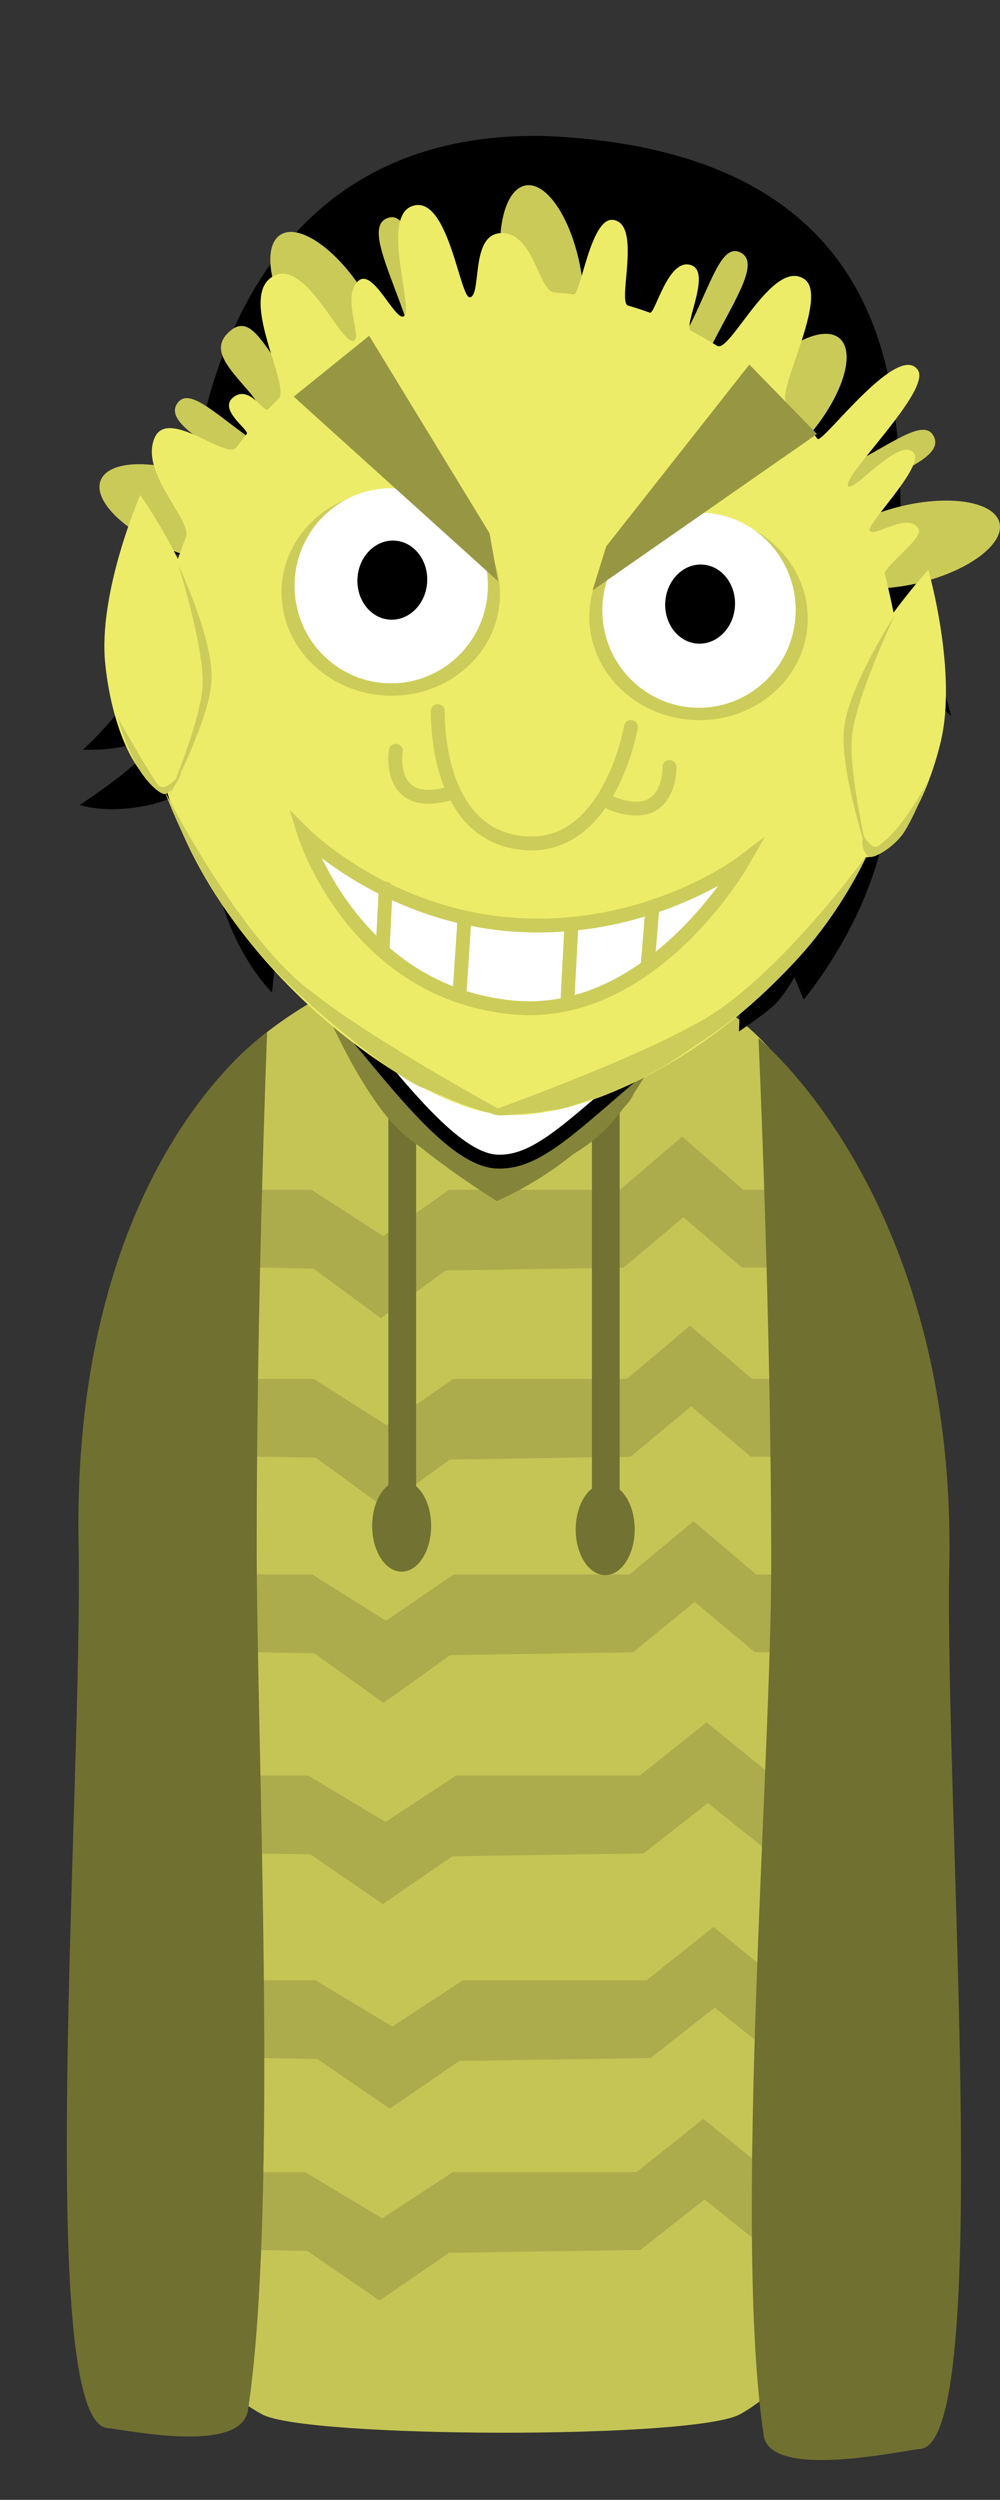 <svg viewBox="0,0,108.079,270.011" height="270.011" width="108.079" xmlns:xlink="http://www.w3.org/1999/xlink" xmlns="http://www.w3.org/2000/svg" version="1.1"><rect x="0" y="0" width="108.079" height="270.011" fill="#333333" stroke="none"/><g transform="translate(-266.715,-44.994)"><g style="mix-blend-mode: normal" stroke-dashoffset="0" stroke-dasharray="" stroke-miterlimit="10" stroke-linejoin="miter" fill-rule="nonzero" data-paper-data="{&quot;isPaintingLayer&quot;:true}"><path stroke-linecap="butt" stroke-width="2" stroke="none" fill="#000000" fill-opacity="0.01" d="M266.715,315.006v-270.011h106.57v270.011z"></path><g stroke-linecap="butt" stroke-width="0" stroke="none" data-paper-data="{&quot;index&quot;:null}"><path fill="#c5c556" d="M353.708,244c0,23.196 -17.148,-2 -32.75,-2c-15.602,0 -30,-16.304 -30,-39.5c0,-7.41 -6.459,-28.872 -4.194,-34.916c4.826,-12.875 24.576,-21.084 35.194,-21.084c9.962,0 28.313,5.606 33.048,20.577c2.68,8.475 -1.298,68.539 -1.298,76.923z"></path><path fill="#c5c556" d="M355.208,262.875c0,18.874 3.975,35.923 -8.499,42.877c-4.91,2.737 -46.865,2.585 -51.635,0.032c-13.04,-6.979 -7.116,-23.421 -7.116,-42.409c0,-17.35 -0.289,-53.934 7.272,-66.612c3.901,-6.543 12.278,4.837 18.853,4.237c5.801,-0.529 11.804,-0.694 16.113,0.771c8.447,2.87 13.088,-14.275 16.835,-6.289c6.089,12.977 8.177,53.761 8.177,67.394z"></path><path fill="#acac4c" d="M293.146,181.875v-8.375h7.237l7.754,5l7.108,-5h18.48l6.72,-5.75l6.591,5.75h8.789v8.375l-8.92,0.034l-6.332,-5.442l-6.462,5.443l-19.242,0.312l-6.99,5.153l-7.284,-5.361z"></path><path fill="#acac4c" d="M293.271,202.3v-8.375h7.348l7.872,5l7.216,-5h18.763l6.823,-5.75l6.692,5.75h7.697l-0.143,8.375l-7.688,0.034l-6.429,-5.442l-6.561,5.443l-19.536,0.312l-7.097,5.153l-7.395,-5.361z"></path><path fill="#acac4c" d="M293.021,223.425v-8.375h7.442l7.974,5l7.31,-5h19.005l6.911,-5.75l6.778,5.75h6.455l-0.429,8.375l-6.162,0.034l-6.512,-5.442l-6.646,5.443l-19.788,0.312l-7.189,5.153l-7.491,-5.361z"></path><path fill="#acac4c" d="M292.271,245.15v-8.375h7.774l8.33,5l7.635,-5h19.852l7.219,-5.75l7.08,5.75h3.609v8.375l-3.751,0.034l-6.802,-5.442l-6.942,5.443l-20.67,0.312l-7.509,5.153l-7.825,-5.361z"></path><path fill="#acac4c" d="M293.021,267.25v-8.375h7.774l8.33,5l7.635,-5h19.852l7.219,-5.75l7.08,5.75h3.609v8.375l-3.751,0.034l-6.802,-5.442l-6.942,5.443l-20.67,0.312l-7.509,5.153l-7.825,-5.361z"></path><path fill="#acac4c" d="M291.921,287.975v-8.375h7.774l8.33,5l7.635,-5h19.852l7.219,-5.75l7.08,5.75h3.609v8.375l-3.751,0.034l-6.802,-5.442l-6.942,5.443l-20.67,0.312l-7.509,5.153l-7.825,-5.361z"></path></g><g stroke-linecap="butt" stroke-width="0" stroke="none" fill="#727232" data-paper-data="{&quot;index&quot;:null}"><path d="M308.688,206.25v-42h3v42z"></path><path d="M313.313,209.813c0,2.727 -1.427,4.938 -3.188,4.938c-1.76,0 -3.188,-2.211 -3.188,-4.938c0,-2.727 1.427,-4.938 3.188,-4.938c1.76,0 3.188,2.211 3.188,4.938z"></path></g><g stroke-linecap="butt" stroke-width="0" stroke="none" fill="#727232" data-paper-data="{&quot;index&quot;:null}"><path d="M330.688,206.625v-42h3v42z"></path><path d="M335.313,210.188c0,2.727 -1.427,4.938 -3.188,4.938c-1.76,0 -3.188,-2.211 -3.188,-4.938c0,-2.727 1.427,-4.938 3.188,-4.938c1.76,0 3.188,2.211 3.188,4.938z"></path></g><path stroke-linecap="butt" stroke-width="0" stroke="none" fill="#707031" data-paper-data="{&quot;index&quot;:null}" d="M294.458,211.75c0,21.839 2.373,71.681 -0.942,93.561c-0.729,4.814 -13.164,2.12 -15.183,1.939c-7.908,-0.707 -2.639,-68.857 -3.125,-95.5c-0.75,-41.148 20.375,-55.25 20.375,-55.25c0,0 -1.125,28.602 -1.125,55.25z"></path><path stroke-linecap="butt" stroke-width="0" stroke="none" fill="#84843a" data-paper-data="{&quot;index&quot;:null}" d="M335.175,163.054c0,0.893 -2.735,3.275 -5.808,5.989c-4.175,3.688 -8.971,5.678 -8.971,5.678c0,0 -3.959,-2.477 -7.423,-5.182c-3.035,-2.37 -5.632,-4.934 -5.632,-5.901c0,-2.071 9.751,4 12.629,4c2.878,0 15.205,-6.654 15.205,-4.583z"></path><g stroke-linecap="butt" stroke-width="0" stroke="none" fill="#84843a" data-paper-data="{&quot;index&quot;:null}"><path d="M314.359,160.775c4.858,3.873 10.317,7.588 8.481,9.891c-1.836,2.303 -7.263,1.031 -12.121,-2.843c-4.858,-3.873 -9.413,-15.092 -9.413,-15.092c0,0 2.491,-1.803 3.772,-1.106c2.758,1.499 5.964,6.504 9.281,9.149z"></path><path data-paper-data="{&quot;index&quot;:null}" d="M341.354,151.844c0,0 -5.444,12.274 -10.302,16.147c-4.858,3.873 -10.285,5.146 -12.121,2.843c-1.836,-2.303 3.623,-6.018 8.481,-9.891c3.584,-2.857 8.417,-8.107 11.289,-9.732c1.021,-0.578 2.654,0.634 2.654,0.634z"></path></g><g stroke-linecap="butt" stroke-width="1.5" data-paper-data="{&quot;index&quot;:null}"><path stroke="none" fill="#000000" d="M280.506,105.144c0,0 6.543,-5.5 6.728,-6.355c0.486,-2.243 2.498,-40.096 38.647,-39.096c44.599,2.05 36.583,37.86 38.64,44.853c2.82,9.589 4.988,17.77 4.988,17.77c0,0 -2.625,-2.233 -3.863,-3.398c-1.155,-1.087 -3.584,-3.391 -3.584,-3.391c0,0 2.398,10.53 -0.065,20.736c-2.188,9.356 -8.425,16.703 -8.425,16.703l-0.997,-2.419c0,0 -1.166,2.125 -2.376,3.182c-1.21,1.057 -3.624,2.678 -3.624,2.678l0.154,-3.702c0,0 -7.776,10.525 -25.018,9.232c-16.253,-1.337 -25.306,-12.382 -25.306,-12.382l-0.292,2.641c0,0 -3.668,-3.544 -5.524,-10.096c-2.212,-7.81 -2.42,-12.431 -2.42,-12.431c0,0 -2.46,1.74 -5.889,2.389c-4.296,0.813 -6.954,-0.116 -6.954,-0.116c0,0 3.78,-2.472 5.888,-4.389c1.878,-1.708 2.865,-3.194 2.865,-3.194c0,0 -2.175,0.942 -4.331,1.334c-2.249,0.408 -4.056,0.262 -4.056,0.262c0,0 5.298,-4.696 7.737,-10.384c2.302,-5.37 2.822,-10.794 2.822,-10.794c0,0 -1.403,0.57 -3.376,0.572c-1.251,0.002 -2.369,-0.207 -2.369,-0.207z"></path><path stroke="#000000" fill="#ffffff" d="M296.504,117.554c-0.092,-7.315 1.473,-17.094 1.473,-17.094c0,0 3.406,0.185 14.092,-2.214c8.21,-1.843 21.132,-8.103 21.132,-8.103c0,0 -2.355,2.855 -3.696,4.224c-1.426,1.456 -4.287,4.288 -4.287,4.288c0,0 7.931,-1.144 14.956,-3.745c8.784,-2.959 10.971,-5.337 13.227,-3.723c2.662,1.904 -0.511,23.2 -1.19,28.725c-0.797,5.629 -3.158,9.311 -3.974,12.284c-0.816,2.973 -0.816,6.096 -3.266,15.858c-1.529,6.092 -4.745,8.629 -10.97,13.964c-6.225,5.335 -9.648,8.632 -13.603,8.438c-3.807,-0.187 -8.578,-5.682 -13.216,-11.284c-4.939,-5.966 -8.293,-9.047 -8.689,-15.751c-0.357,-6.037 -0.117,-9.938 -0.108,-15.289c0.007,-3.911 -1.829,-6.581 -1.879,-10.576z"></path></g><path stroke-linecap="butt" stroke-width="0" stroke="none" fill="#caca59" data-paper-data="{&quot;index&quot;:null}" d="M298.24,92.109c-2.25,1.929 -2.148,-1.935 -4.535,-4.719c-2.387,-2.785 -4.377,-4.715 -2.126,-6.644c2.25,-1.929 3.6,1.67 5.987,4.454c2.387,2.785 2.924,4.981 0.674,6.909z"></path><path stroke-linecap="butt" stroke-width="0" stroke="none" fill="#caca59" data-paper-data="{&quot;index&quot;:null}" d="M327.058,84.598c-2.31,0.418 -4.975,-3.626 -5.952,-9.031c-0.977,-5.405 0.103,-10.125 2.413,-10.543c2.31,-0.418 4.975,3.626 5.952,9.031c0.977,5.405 -0.103,10.125 -2.413,10.543z"></path><g stroke-linecap="butt" stroke-width="0" stroke="none" fill="#caca59" data-paper-data="{&quot;index&quot;:null}"><path d="M341.088,80.502c2.514,-4.884 3.584,-9.303 5.671,-8.229c2.087,1.074 -0.501,4.912 -3.015,9.796c-2.514,4.884 -4.001,8.964 -6.088,7.89c-2.087,-1.074 0.918,-4.573 3.432,-9.457z"></path><path d="M347.78,86.393c3.54,-4.2 7.864,-6.379 9.659,-4.866c1.795,1.513 0.381,6.144 -3.159,10.344c-3.54,4.2 -7.864,6.379 -9.659,4.866c-1.795,-1.513 -0.381,-6.144 3.159,-10.344z"></path></g><g stroke-linecap="butt" stroke-width="0" stroke="none" fill="#caca59" data-paper-data="{&quot;index&quot;:null}"><path d="M315.288,87.279c-2.211,0.788 -3.145,-3.453 -4.99,-8.627c-1.845,-5.174 -3.902,-9.321 -1.691,-10.109c2.211,-0.788 2.687,3.734 4.531,8.908c1.845,5.174 4.36,9.04 2.149,9.828z"></path><path d="M307.712,87.126c-1.979,1.262 -5.977,-1.47 -8.93,-6.102c-2.952,-4.632 -3.741,-9.41 -1.761,-10.671c1.979,-1.262 5.977,1.47 8.93,6.102c2.952,4.632 3.741,9.41 1.761,10.671z"></path></g><g stroke-linecap="butt" stroke-width="0" stroke="none" fill="#caca59" data-paper-data="{&quot;index&quot;:null}"><path d="M302.335,99.73c-1.317,1.943 -4.578,-0.925 -9.125,-4.006c-4.547,-3.081 -8.658,-5.209 -7.341,-7.152c1.317,-1.943 4.374,1.422 8.922,4.504c4.547,3.081 8.862,4.711 7.545,6.655z"></path><path d="M296.135,104.087c-0.85,2.188 -5.69,2.349 -10.81,0.36c-5.12,-1.989 -8.581,-5.376 -7.731,-7.564c0.85,-2.188 5.69,-2.349 10.81,-0.36c5.12,1.989 8.581,5.376 7.731,7.564z"></path></g><g stroke-linecap="butt" stroke-width="0" stroke="none" fill="#caca59" data-paper-data="{&quot;index&quot;:null}"><path d="M358.202,95.418c4.915,-2.452 8.392,-5.383 9.439,-3.283c1.048,2.1 -3.309,3.665 -8.224,6.117c-4.915,2.452 -8.527,4.863 -9.575,2.762c-1.048,-2.1 3.445,-3.145 8.36,-5.597z"></path><path d="M364.075,99.681c5.338,-1.294 10.114,-0.494 10.667,1.788c0.553,2.281 -3.326,5.18 -8.664,6.473c-5.338,1.294 -10.114,0.494 -10.667,-1.788c-0.553,-2.281 3.326,-5.18 8.664,-6.473z"></path></g><path stroke-linecap="butt" stroke-width="0" stroke="none" fill="#ecec68" data-paper-data="{&quot;index&quot;:null}" d="M364.126,123.669c-1.63,24.515 -29.387,42.97 -43.381,41.699c-11.45,-1.04 -39.108,-22.562 -37.477,-47.076c0.24,-3.611 0.866,-7.095 1.831,-10.406c0.237,-0.814 1.372,-4.052 1.704,-4.855c0.75,-1.813 -5.022,-6.944 -3.382,-10.739c1.445,-3.344 7.796,2.453 8.843,1.031c0.364,-0.494 0.736,-0.979 1.118,-1.455c0.34,-0.424 -3.163,-2.61 -1.441,-3.971c1.737,-1.373 3.323,1.768 3.757,1.307c0.37,-0.392 0.747,-0.777 1.129,-1.154c1.39,-1.368 -4.654,-11.322 -0.41,-13.306c3.502,-1.637 7.28,7.791 8.572,7.035c0.823,-0.482 -1.405,-4.961 0.513,-6.491c1.558,-1.243 3.863,4.266 4.817,3.887c1.299,-0.516 -2.648,-10.903 1.066,-11.963c3.823,-1.092 5.044,10.095 6.13,9.897c1.281,-0.233 0.021,-6.729 3.256,-6.929c3.66,-0.226 4.109,6.295 5.876,6.413c0.699,0.047 1.393,0.112 2.081,0.197c0.744,0.091 1.809,-8.369 4.258,-8.044c3.136,0.415 0.41,8.901 1.605,9.249c0.798,0.232 1.585,0.491 2.361,0.774c0.576,0.21 1.996,-6.146 4.543,-5.103c2.107,0.863 -0.992,6.596 -0.099,7.059c0.966,0.501 1.909,1.043 2.828,1.624c1.383,0.873 6.015,-9.593 9.443,-7.197c2.663,1.862 -3.074,12.152 -1.968,13.297c1.196,1.239 2.322,2.558 3.37,3.948c0.477,0.633 8.686,-10.57 10.845,-7.438c1.51,2.189 -8.145,11.434 -7.547,12.507c0.49,0.878 5.64,-5.451 7.123,-3.528c1.115,1.445 -5.09,7.638 -4.792,8.362c0.355,0.863 4.279,-2.163 5.312,-0.123c0.492,0.971 -3.871,4.123 -3.669,4.819c0.318,1.093 1.277,5.588 1.437,6.739c0.445,3.217 0.572,6.543 0.346,9.935z"></path><path stroke-linecap="butt" stroke-width="0" stroke="none" fill="#cccc5a" data-paper-data="{&quot;index&quot;:null}" d="M320.726,109.856c-0.405,6.096 -6.008,10.688 -12.515,10.255c-6.506,-0.433 -11.452,-5.726 -11.046,-11.822c0.405,-6.096 6.008,-10.688 12.515,-10.255c6.506,0.433 11.452,5.726 11.046,11.822z"></path><path stroke-linecap="butt" stroke-width="0" stroke="none" fill="#ffffff" data-paper-data="{&quot;index&quot;:null}" d="M319.423,108.954c-0.386,5.809 -5.366,10.207 -11.123,9.824c-5.757,-0.383 -10.11,-5.402 -9.724,-11.21c0.386,-5.809 5.366,-10.207 11.123,-9.824c5.757,0.383 10.11,5.402 9.724,11.21z"></path><path stroke-linecap="butt" stroke-width="0" stroke="none" fill="#cccc5a" data-paper-data="{&quot;index&quot;:null}" d="M353.989,112.494c-0.405,6.096 -6.008,10.688 -12.515,10.255c-6.506,-0.433 -11.452,-5.726 -11.046,-11.822c0.405,-6.096 6.008,-10.688 12.515,-10.255c6.506,0.433 11.452,5.726 11.046,11.822z"></path><path stroke-linecap="butt" stroke-width="0" stroke="none" fill="#ffffff" data-paper-data="{&quot;index&quot;:null}" d="M352.686,111.592c-0.386,5.809 -5.366,10.207 -11.123,9.824c-5.757,-0.383 -10.11,-5.402 -9.724,-11.21c0.386,-5.809 5.366,-10.207 11.123,-9.824c5.757,0.383 10.11,5.402 9.724,11.21z"></path><path stroke-linecap="butt" stroke-width="0" stroke="none" fill="#000000" data-paper-data="{&quot;index&quot;:null}" d="M312.88,107.905c-0.157,2.356 -1.969,4.154 -4.047,4.016c-2.079,-0.138 -3.637,-2.16 -3.48,-4.517c0.157,-2.356 1.969,-4.154 4.047,-4.016c2.079,0.138 3.637,2.16 3.48,4.517z"></path><path stroke-linecap="butt" stroke-width="0" stroke="none" fill="#000000" data-paper-data="{&quot;index&quot;:null}" d="M346.146,110.494c-0.157,2.356 -1.969,4.154 -4.047,4.016c-2.079,-0.138 -3.637,-2.16 -3.48,-4.517c0.157,-2.356 1.969,-4.154 4.047,-4.016c2.079,0.138 3.637,2.16 3.48,4.517z"></path><path stroke-linecap="round" stroke-width="1.5" stroke="#cccc5a" fill="none" data-paper-data="{&quot;index&quot;:null}" d="M334.905,123.508c0,0 -2.248,13.187 -11.375,12.568c-9.975,-0.677 -9.49,-14.275 -9.49,-14.275"></path><path stroke-linecap="round" stroke-width="1.5" stroke="#cccc5a" fill="none" data-paper-data="{&quot;index&quot;:null}" d="M315.476,130.629c0,0 -3.097,1.149 -4.81,-0.333c-1.623,-1.405 -1.174,-4.218 -1.174,-4.218"></path><path stroke-linecap="round" stroke-width="1.5" stroke="#cccc5a" fill="none" data-paper-data="{&quot;index&quot;:null}" d="M339.075,127.832c0,0 0.082,2.848 -1.771,4.022c-1.955,1.238 -4.974,-0.317 -4.974,-0.317"></path><path stroke-linecap="butt" stroke-width="0" stroke="none" fill="#ecec68" data-paper-data="{&quot;index&quot;:null}" d="M368.388,125.114c-1.82,7.59 -5.747,13.155 -8.771,12.43c-3.025,-0.725 -4.001,-7.466 -2.182,-15.055c1.82,-7.59 9.613,-15.943 9.613,-15.943c0,0 3.159,10.979 1.339,18.569z"></path><path stroke-linecap="butt" stroke-width="0" stroke="none" fill="#ecec68" data-paper-data="{&quot;index&quot;:null}" d="M281.876,98.468c0,0 6.619,9.311 7.418,17.075c0.799,7.764 -1.062,14.316 -4.156,14.634c-3.094,0.318 -6.249,-5.718 -7.048,-13.482c-0.799,-7.764 3.786,-18.228 3.786,-18.228z"></path><path stroke-linecap="butt" stroke-width="0" stroke="none" fill="#cccc5a" data-paper-data="{&quot;index&quot;:null}" d="M321.272,165.125c0,0 0.043,1.328 -8.607,-2.563c-1.541,-0.285 -7.782,-4.842 -13.206,-9.792c-3.228,-2.946 -6.517,-6.68 -8.852,-10.282c-4.091,-6.312 -6.137,-12.15 -6.137,-12.15c0,0 8.138,16.243 16.193,21.981c6.596,5.199 20.609,12.807 20.609,12.807z"></path><path stroke-linecap="butt" stroke-width="0" stroke="none" fill="#cccc5a" data-paper-data="{&quot;index&quot;:null}" d="M341.573,155.76c8.725,-4.334 18.885,-18.495 18.885,-18.495c0,0 -2.472,5.692 -7.34,11.075c-2.778,3.072 -6.703,6.61 -10.282,8.953c-2.905,1.901 -3.652,2.536 -5.29,3.396c-1.079,0.567 -2.161,1.311 -5.456,2.542c-1.032,0.386 -2.308,0.783 -3.81,1.297c-1.594,0.444 -2.192,0.377 -2.542,0.457c-0.642,0.148 -0.503,0.181 -4.587,0.479c-1.084,0.079 -1.659,-0.369 -1.659,-0.369c0,0 14.872,-5.319 22.081,-9.337z"></path><path stroke-linecap="butt" stroke-width="0" stroke="none" fill="#cccc5a" data-paper-data="{&quot;index&quot;:null}" d="M284.948,131.057c0,0 3.398,-8.003 3.658,-11.916c0.261,-3.926 -2.613,-13.107 -2.613,-13.107c0,0 3.875,8.118 3.58,12.552c-0.295,4.434 -4.624,12.471 -4.624,12.471z"></path><path stroke-linecap="butt" stroke-width="0" stroke="none" fill="#cccc5a" data-paper-data="{&quot;index&quot;:null}" d="M357.921,123.859c0.398,-4.619 5.489,-12.392 5.489,-12.392c0,0 -4.268,9.025 -4.62,13.115c-0.351,4.076 1.762,12.855 1.762,12.855c0,0 -3.029,-8.958 -2.631,-13.578z"></path><path stroke-linecap="butt" stroke-width="0" stroke="none" fill="#cccc5a" data-paper-data="{&quot;index&quot;:null}" d="M286.298,128.469c0,0 -0.448,1.467 -1.591,2.249c-0.502,0.343 -2.212,-1.23 -3.212,-3.054c-1.28,-2.333 -2.078,-5.205 -2.078,-5.205c0,0 2.713,4.89 4.316,7.229c0.79,1.153 2.565,-1.22 2.565,-1.22z"></path><path stroke-linecap="butt" stroke-width="0" stroke="none" fill="#cccc5a" data-paper-data="{&quot;index&quot;:null}" d="M361.912,136.144c2.381,-1.663 4.91,-6.462 4.91,-6.462c0,0 -0.947,2.81 -2.299,5.048c-1.057,1.75 -3.516,3.151 -3.954,2.775c-0.999,-0.858 -0.542,-2.302 -0.542,-2.302c0,0 1.071,2.035 1.885,0.94z"></path><path stroke-linecap="butt" stroke-width="0" stroke="none" fill="#979743" data-paper-data="{&quot;index&quot;:null}" d="M330.756,108.762l1.48,-4.758l15.468,-19.633l7.312,7.5z"></path><path stroke-linecap="butt" stroke-width="0" stroke="none" fill="#979743" data-paper-data="{&quot;index&quot;:null}" d="M298.46,87.834l8.154,-6.574l13.015,21.339l0.913,5.17z"></path><g stroke-width="1.5" stroke="#cccc5a"><path stroke-linecap="butt" fill="#ffffff" data-paper-data="{&quot;index&quot;:null}" d="M346.922,138.167c0,0 -9.749,17.034 -24.71,15.649c-17.206,-1.594 -22.583,-18.687 -22.583,-18.687c0,0 8.946,8.937 23.016,9.767c14.32,0.845 24.277,-6.729 24.277,-6.729z"></path><path stroke-linecap="round" fill="none" data-paper-data="{&quot;index&quot;:null}" d="M308.061,147.662l0.338,-6.686"></path><path stroke-linecap="round" fill="none" data-paper-data="{&quot;index&quot;:null}" d="M316.912,144.267l-0.55,8.27"></path><path stroke-linecap="round" fill="none" data-paper-data="{&quot;index&quot;:null}" d="M328.044,153.013l0.43,-8.065"></path><path stroke-linecap="round" fill="none" data-paper-data="{&quot;index&quot;:null}" d="M337.222,143.118l-0.515,6.142"></path></g><path stroke-linecap="butt" stroke-width="0" stroke="none" fill="#707031" data-paper-data="{&quot;index&quot;:null}" d="M348.691,157.141c0,0 21.375,17.212 20.625,56.859c-0.504,26.643 4.783,94.793 -3.125,95.5c-2.019,0.18 -16.204,3.374 -16.933,-1.439c-3.315,-21.88 0.808,-72.222 0.808,-94.061c0,-26.648 -1.375,-56.859 -1.375,-56.859z"></path></g></g></svg><!--rotationCenter:53.285165000000006:135.00551000000002-->